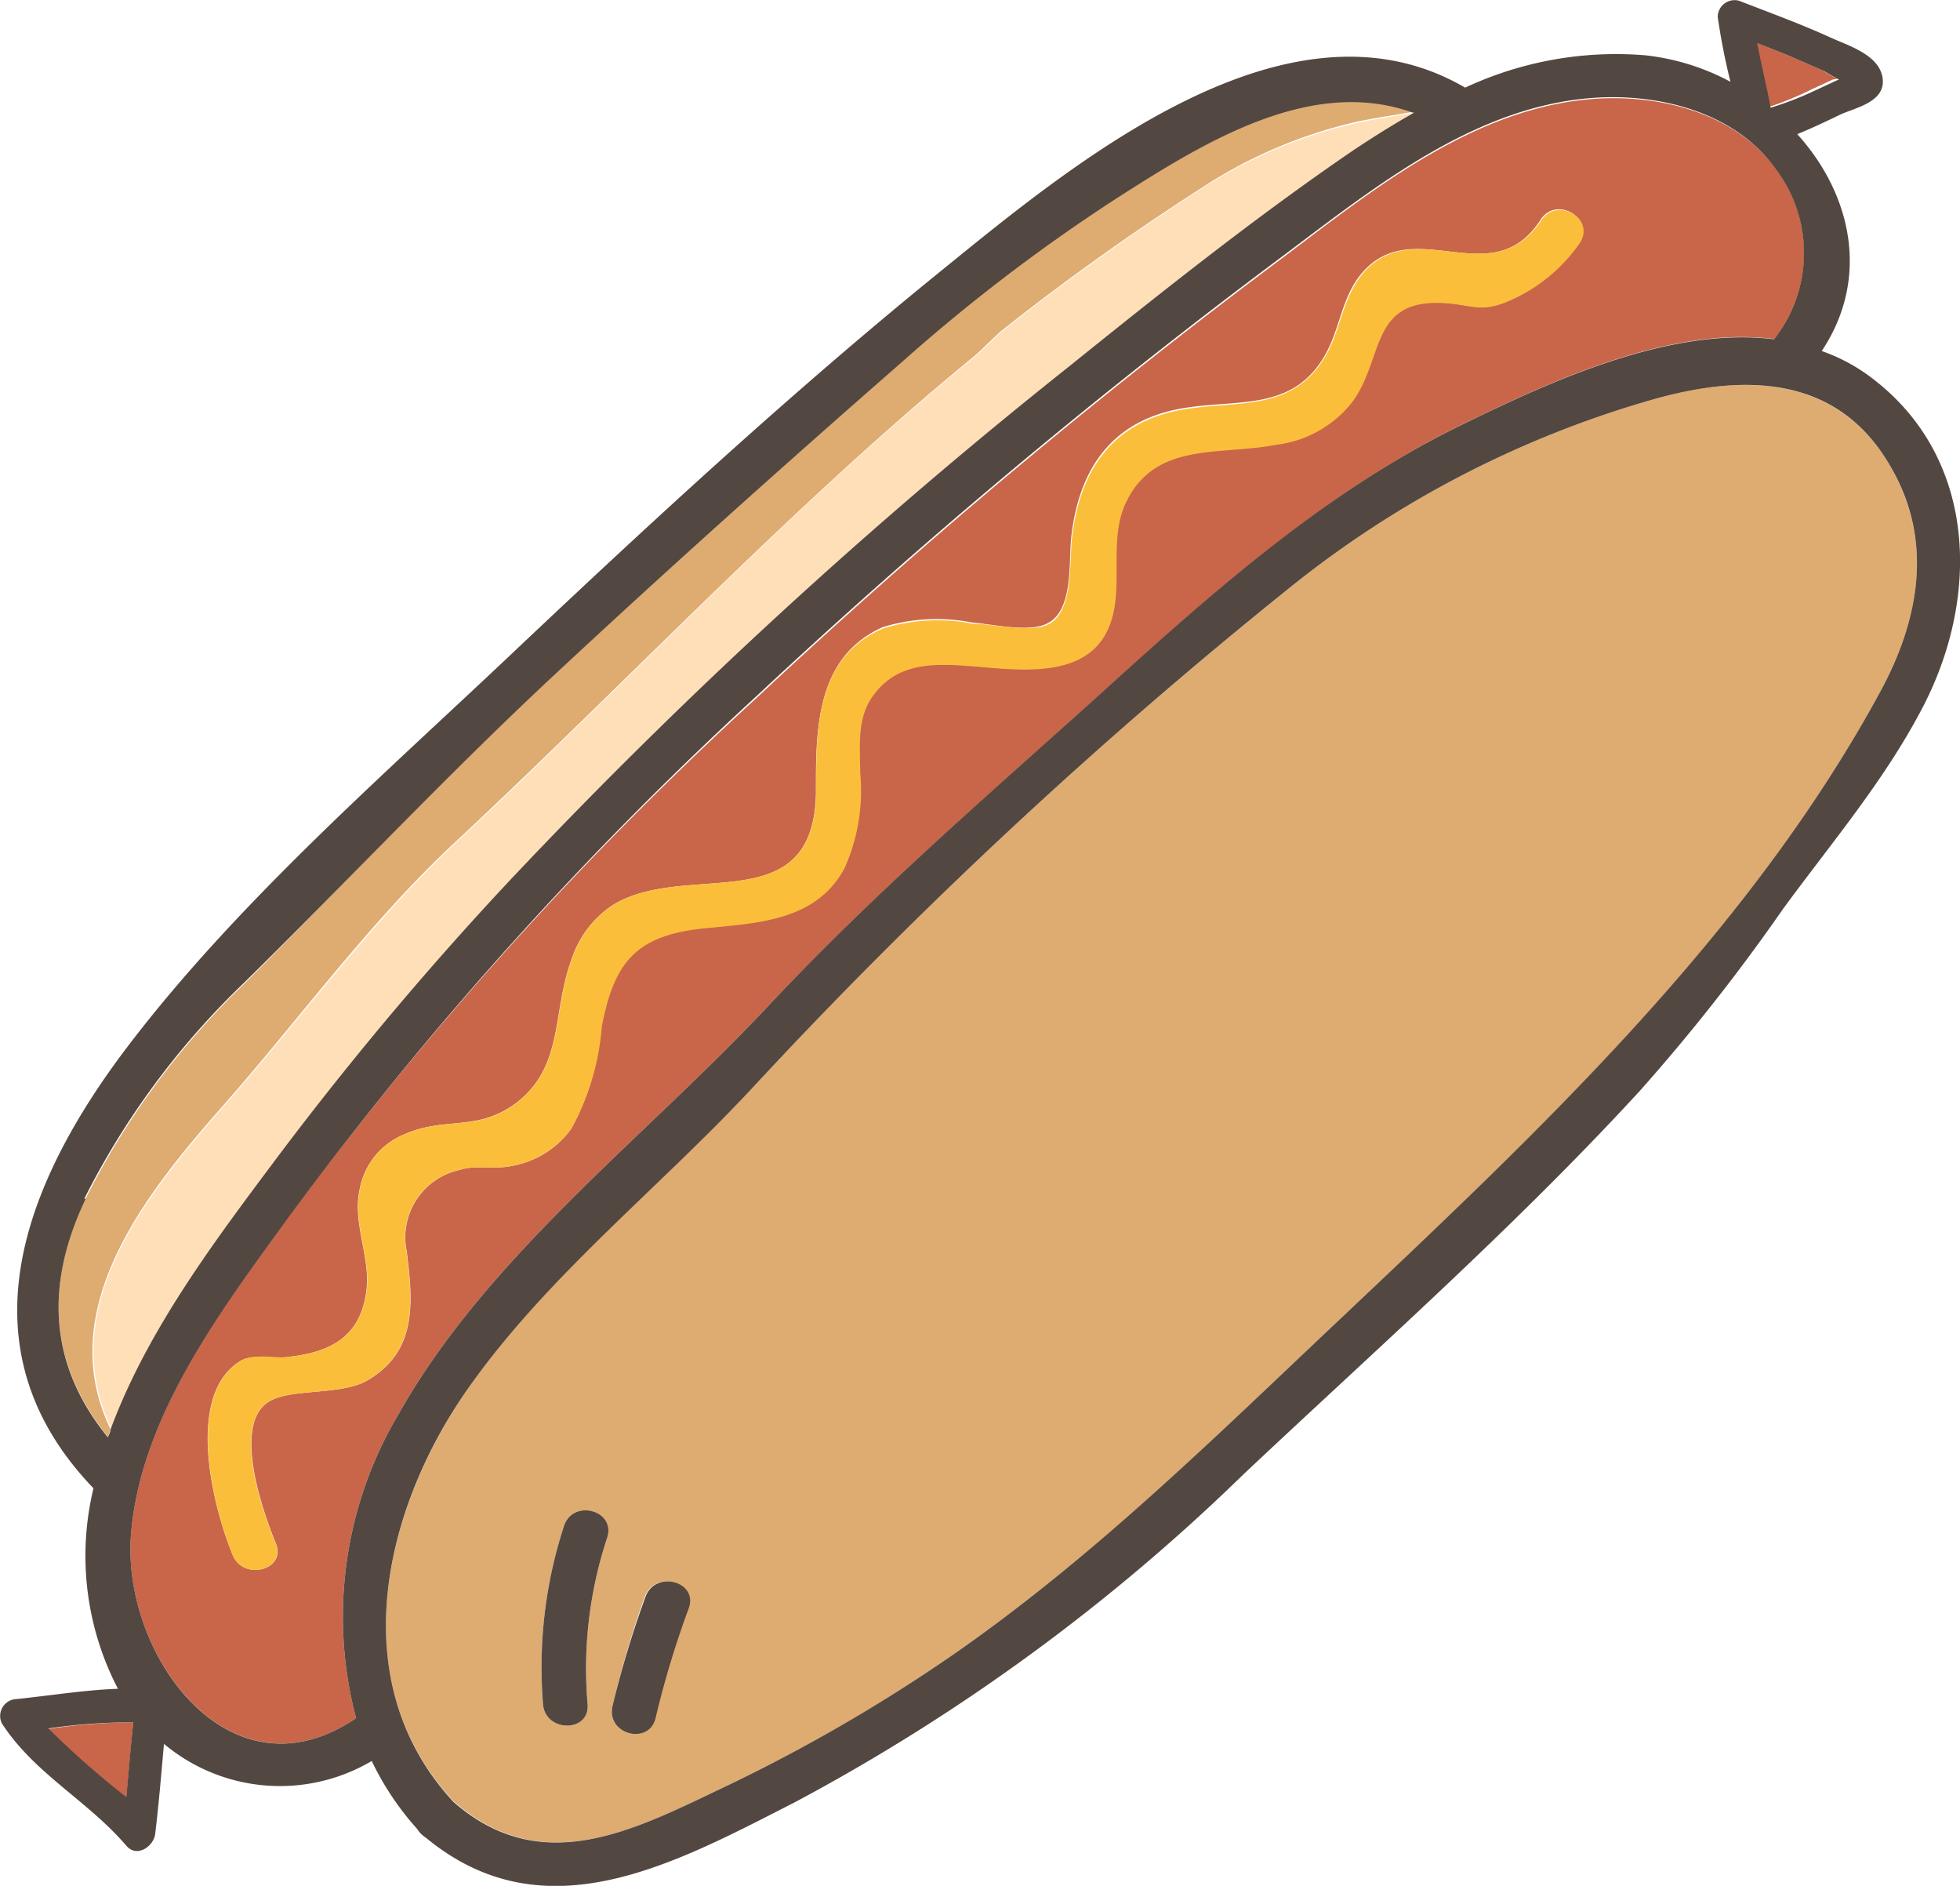 <svg id="Layer_19" data-name="Layer 19" xmlns="http://www.w3.org/2000/svg" viewBox="0 0 80.09 77.04"><defs><style>.cls-1{fill:#deab71;}.cls-2{fill:#ffdfb8;}.cls-3{fill:#c96649;}.cls-4{fill:#fbbe3b;}.cls-5{fill:#534741;}</style></defs><title>18</title><path class="cls-1" d="M40.36,84.09a67.92,67.92,0,0,0,9.2-5.33c5.78-4,10.68-8.86,15.76-13.65C73.5,57.4,82.05,49.42,87.48,39.4c1.6-2.94,2.18-6.13.44-9.17-2.14-3.76-6-3.84-9.73-2.77a42.11,42.11,0,0,0-14.94,7.77A204.53,204.53,0,0,0,41.38,55.6c-3.78,4-8.28,7.6-11.51,12.13-3.54,5-5.26,12.11-.68,17C32.83,87.93,36.62,85.87,40.36,84.09Zm-4.68-3.26A41,41,0,0,1,37,76.36c.41-1.09,2.17-.61,1.76.49a38.36,38.36,0,0,0-1.35,4.47C37.17,82.46,35.41,82,35.68,80.83Zm-2.84-.07a18.56,18.56,0,0,1,.86-7.29c.37-1.11,2.13-.63,1.76.49a17,17,0,0,0-.8,6.8C34.76,81.93,32.93,81.92,32.84,80.76Z" transform="translate(-10.65 -11.14)"/><path class="cls-2" d="M59.81,18.81a100.62,100.62,0,0,0-8.21,5.86c-.51.46-.77.76-1.2,1.11-7.43,6.06-14,13.14-21,19.67-3.54,3.3-6.38,7.21-9.57,10.84s-7,8.32-4.61,13.24c1.52-4.1,4.31-7.77,6.9-11.23A136.9,136.9,0,0,1,31.58,47,216.63,216.63,0,0,1,54.31,26.14C58.1,23.09,61.93,20,66,17.29c.81-.54,1.64-1.06,2.49-1.54l-.07,0c-.67.12-1.36.22-2.08.36A19.41,19.41,0,0,0,59.81,18.81Z" transform="translate(-10.65 -11.14)"/><path class="cls-1" d="M15.17,69.53c-2.39-4.92,1.48-9.69,4.61-13.24s6-7.54,9.57-10.84c7-6.53,13.62-13.61,21-19.67.43-.35.69-.65,1.2-1.11a100.62,100.62,0,0,1,8.21-5.86,19.41,19.41,0,0,1,6.48-2.73c.72-.14,1.41-.24,2.08-.36C64.19,14.2,59.8,17,56.28,19.22a72.49,72.49,0,0,0-8.74,6.66c-4.86,4.27-9.71,8.61-14.44,13-4.3,4-8.31,8.3-12.47,12.45a32.24,32.24,0,0,0-6.48,8.77c-1.74,3.64-1.42,6.85.91,9.74C15.09,69.75,15.13,69.64,15.17,69.53Z" transform="translate(-10.65 -11.14)"/><path class="cls-3" d="M85.72,14.36c-.25-.13-.53-.31-.64-.36l-1.32-.58c-.45-.19-.92-.37-1.38-.55.17.88.39,1.75.55,2.64l0,0a13.16,13.16,0,0,0,1.75-.72l.86-.4Z" transform="translate(-10.65 -11.14)"/><path class="cls-3" d="M25.2,81.33a16.2,16.2,0,0,1,1.73-12.41C30.54,62.5,37,57.61,42,52.28c4.18-4.46,8.79-8.45,13.33-12.53,4.71-4.23,9.38-8.5,15.13-11.3,3.56-1.74,8.44-4,12.69-3.46a5.68,5.68,0,0,0,.12-6.88c-1.58-2.25-4.53-3.06-7.15-2.95-5,.22-9.19,3.59-13,6.47a252.86,252.86,0,0,0-21.53,18A148.89,148.89,0,0,0,22.44,60.85C19.7,64.66,16.37,69,16,73.87S20.06,84.83,25.2,81.33ZM20.47,66.74c.47-.29,1.29-.1,1.78-.15,1.8-.16,3.13-.77,3.37-2.72.18-1.4-.6-2.78-.26-4.21a3,3,0,0,1,1.81-2.18c1.69-.75,3-.08,4.61-1.31,1.91-1.5,1.43-3.66,2.21-5.79a4.22,4.22,0,0,1,1.69-2.26c3-1.86,8.21.69,8.31-4.57,0-2.51-.05-5.54,2.73-6.79a7.47,7.47,0,0,1,3.64-.19c.83.06,2.44.45,3.15,0,1-.56.81-2.52.91-3.46.31-2.82,1.67-4.8,4.55-5.29,2.28-.39,4.55.15,5.86-2.24.59-1.07.66-2.37,1.51-3.33,2.13-2.39,5.29.92,7.26-2.13.64-1,2.22-.07,1.58.92a6.77,6.77,0,0,1-2.82,2.34c-1.22.56-1.56.18-2.8.12-3-.14-2.37,2.31-3.71,4.08a4.66,4.66,0,0,1-3.08,1.71c-2.35.46-5.07-.18-6.22,2.54-.67,1.55,0,3.4-.62,4.92-.9,2.15-3.69,1.74-5.57,1.59-1.44-.11-2.93-.2-4,1.12-.75.93-.6,2.15-.59,3.23a7.73,7.73,0,0,1-.65,3.92c-1.2,2.19-3.65,2.22-5.86,2.45-2.69.28-3.55,1.38-4.05,4A10.21,10.21,0,0,1,34,57.24a3.8,3.8,0,0,1-2.44,1.53c-.66.15-1.48-.05-2.11.16a2.82,2.82,0,0,0-2.18,3.33c.26,2.09.44,4.09-1.62,5.28-1.1.63-3.25.29-4.09.91-1.38,1-.17,4.44.36,5.74.45,1.08-1.32,1.55-1.76.48C19.39,72.82,18.16,68.16,20.47,66.74Z" transform="translate(-10.65 -11.14)"/><path class="cls-3" d="M15.81,84.57c.1-1,.18-2,.29-3.07a23.75,23.75,0,0,0-3.47.27A35.55,35.55,0,0,0,15.81,84.57Z" transform="translate(-10.65 -11.14)"/><path class="cls-4" d="M21.91,74.19c-.53-1.3-1.74-4.71-.36-5.74.84-.62,3-.28,4.09-.91,2.06-1.19,1.88-3.19,1.62-5.28a2.82,2.82,0,0,1,2.18-3.33c.63-.21,1.45,0,2.11-.16A3.8,3.8,0,0,0,34,57.24a10.21,10.21,0,0,0,1.24-4.16c.5-2.59,1.36-3.69,4.05-4,2.21-.23,4.66-.26,5.86-2.45a7.73,7.73,0,0,0,.65-3.92c0-1.08-.16-2.3.59-3.23,1-1.32,2.54-1.23,4-1.12,1.88.15,4.67.56,5.57-1.59.64-1.52,0-3.37.62-4.92,1.15-2.72,3.87-2.08,6.22-2.54a4.66,4.66,0,0,0,3.08-1.71c1.34-1.77.72-4.22,3.71-4.08,1.24.06,1.58.44,2.8-.12a6.77,6.77,0,0,0,2.82-2.34c.64-1-.94-1.9-1.58-.92-2,3-5.13-.26-7.26,2.13-.85,1-.92,2.26-1.51,3.33C63.52,28,61.25,27.48,59,27.87c-2.88.49-4.24,2.47-4.55,5.29-.1.94.06,2.9-.91,3.46-.71.4-2.32,0-3.15,0a7.47,7.47,0,0,0-3.64.19C43.94,38,44,41,44,43.55c-.1,5.26-5.33,2.71-8.31,4.57A4.22,4.22,0,0,0,34,50.38c-.78,2.13-.3,4.29-2.21,5.79-1.56,1.23-2.92.56-4.61,1.31a3,3,0,0,0-1.81,2.18c-.34,1.43.44,2.81.26,4.21-.24,1.95-1.57,2.56-3.37,2.72-.49,0-1.31-.14-1.78.15-2.31,1.42-1.08,6.08-.32,7.93C20.59,75.74,22.36,75.27,21.91,74.19Z" transform="translate(-10.65 -11.14)"/><path class="cls-5" d="M87,26.48a7.4,7.4,0,0,0-1.91-1c2-3,1.2-6.43-1-8.86.59-.24,1.16-.51,1.74-.79s1.87-.5,1.75-1.48S86.15,13,85.42,12.66c-1.21-.55-2.45-1-3.71-1.49a.69.69,0,0,0-.87.66,26.39,26.39,0,0,0,.52,2.65,9.56,9.56,0,0,0-3.47-1.08,14.56,14.56,0,0,0-7.37,1.32h0c-7.22-4.21-16,3.09-21.36,7.44C43,27.15,37,32.7,31.24,38.15c-5.21,4.91-11,10-15.35,15.71S9,66.25,14.47,71.94a11.75,11.75,0,0,0,1,8.19c-1.39.05-2.77.28-4.15.42a.69.69,0,0,0-.59,1c1.34,2.06,3.5,3.14,5.09,5,.44.5,1.11,0,1.17-.48.15-1.23.25-2.46.36-3.69a7.38,7.38,0,0,0,8.49.7,11.65,11.65,0,0,0,1.86,2.78,1,1,0,0,0,.17.21,1.25,1.25,0,0,0,.19.15c4.85,4,10.14,1.06,15.08-1.46A80.56,80.56,0,0,0,61.46,71.37c5.45-5.13,11.15-10.17,16.21-15.68a79,79,0,0,0,5.84-7.42c2-2.73,4.21-5.32,5.76-8.34C91.58,35.41,91.42,29.71,87,26.48Zm-70.9,55c-.11,1-.19,2-.29,3.07a35.55,35.55,0,0,1-3.18-2.8A23.75,23.75,0,0,1,16.1,81.5Zm-2-21.38a32.24,32.24,0,0,1,6.48-8.77C24.79,47.2,28.8,42.92,33.1,38.9c4.73-4.41,9.58-8.75,14.44-13a72.49,72.49,0,0,1,8.74-6.66c3.52-2.25,7.91-5,12.09-3.5l.07,0c-.85.48-1.68,1-2.49,1.54-4,2.73-7.85,5.8-11.64,8.85A216.63,216.63,0,0,0,31.58,47,136.9,136.9,0,0,0,22.07,58.3c-2.59,3.46-5.38,7.13-6.9,11.23,0,.11-.08.22-.11.33C12.73,67,12.41,63.76,14.15,60.12ZM16,73.87c.37-4.85,3.7-9.21,6.44-13A148.89,148.89,0,0,1,41.55,39.59a252.86,252.86,0,0,1,21.53-18c3.84-2.88,8-6.25,13-6.47,2.62-.11,5.57.7,7.15,2.95A5.68,5.68,0,0,1,83.14,25c-4.25-.53-9.13,1.72-12.69,3.46C64.7,31.25,60,35.52,55.32,39.75,50.78,43.83,46.17,47.82,42,52.28,37,57.61,30.54,62.5,26.93,68.92A16.2,16.2,0,0,0,25.2,81.33C20.06,84.83,15.64,78.77,16,73.87ZM83,15.54l0,0c-.16-.89-.38-1.76-.55-2.64.46.18.93.36,1.38.55l1.32.58c.11.05.39.23.64.36l-.14.06-.86.4A13.16,13.16,0,0,1,83,15.54ZM29.87,67.73C33.1,63.2,37.6,59.65,41.38,55.6A204.53,204.53,0,0,1,63.25,35.23a42.11,42.11,0,0,1,14.94-7.77c3.77-1.07,7.59-1,9.73,2.77,1.74,3,1.16,6.23-.44,9.17-5.43,10-14,18-22.16,25.71-5.08,4.79-10,9.66-15.76,13.65a67.92,67.92,0,0,1-9.2,5.33c-3.74,1.78-7.53,3.84-11.17.67C24.61,79.84,26.33,72.68,29.87,67.73Z" transform="translate(-10.65 -11.14)"/><path class="cls-5" d="M34.66,80.76a17,17,0,0,1,.8-6.8c.37-1.12-1.39-1.6-1.76-.49a18.56,18.56,0,0,0-.86,7.29C32.93,81.92,34.76,81.93,34.66,80.76Z" transform="translate(-10.65 -11.14)"/><path class="cls-5" d="M37.44,81.32a38.36,38.36,0,0,1,1.35-4.47c.41-1.1-1.35-1.58-1.76-.49a41,41,0,0,0-1.35,4.47C35.41,82,37.17,82.46,37.44,81.32Z" transform="translate(-10.65 -11.14)"/></svg>